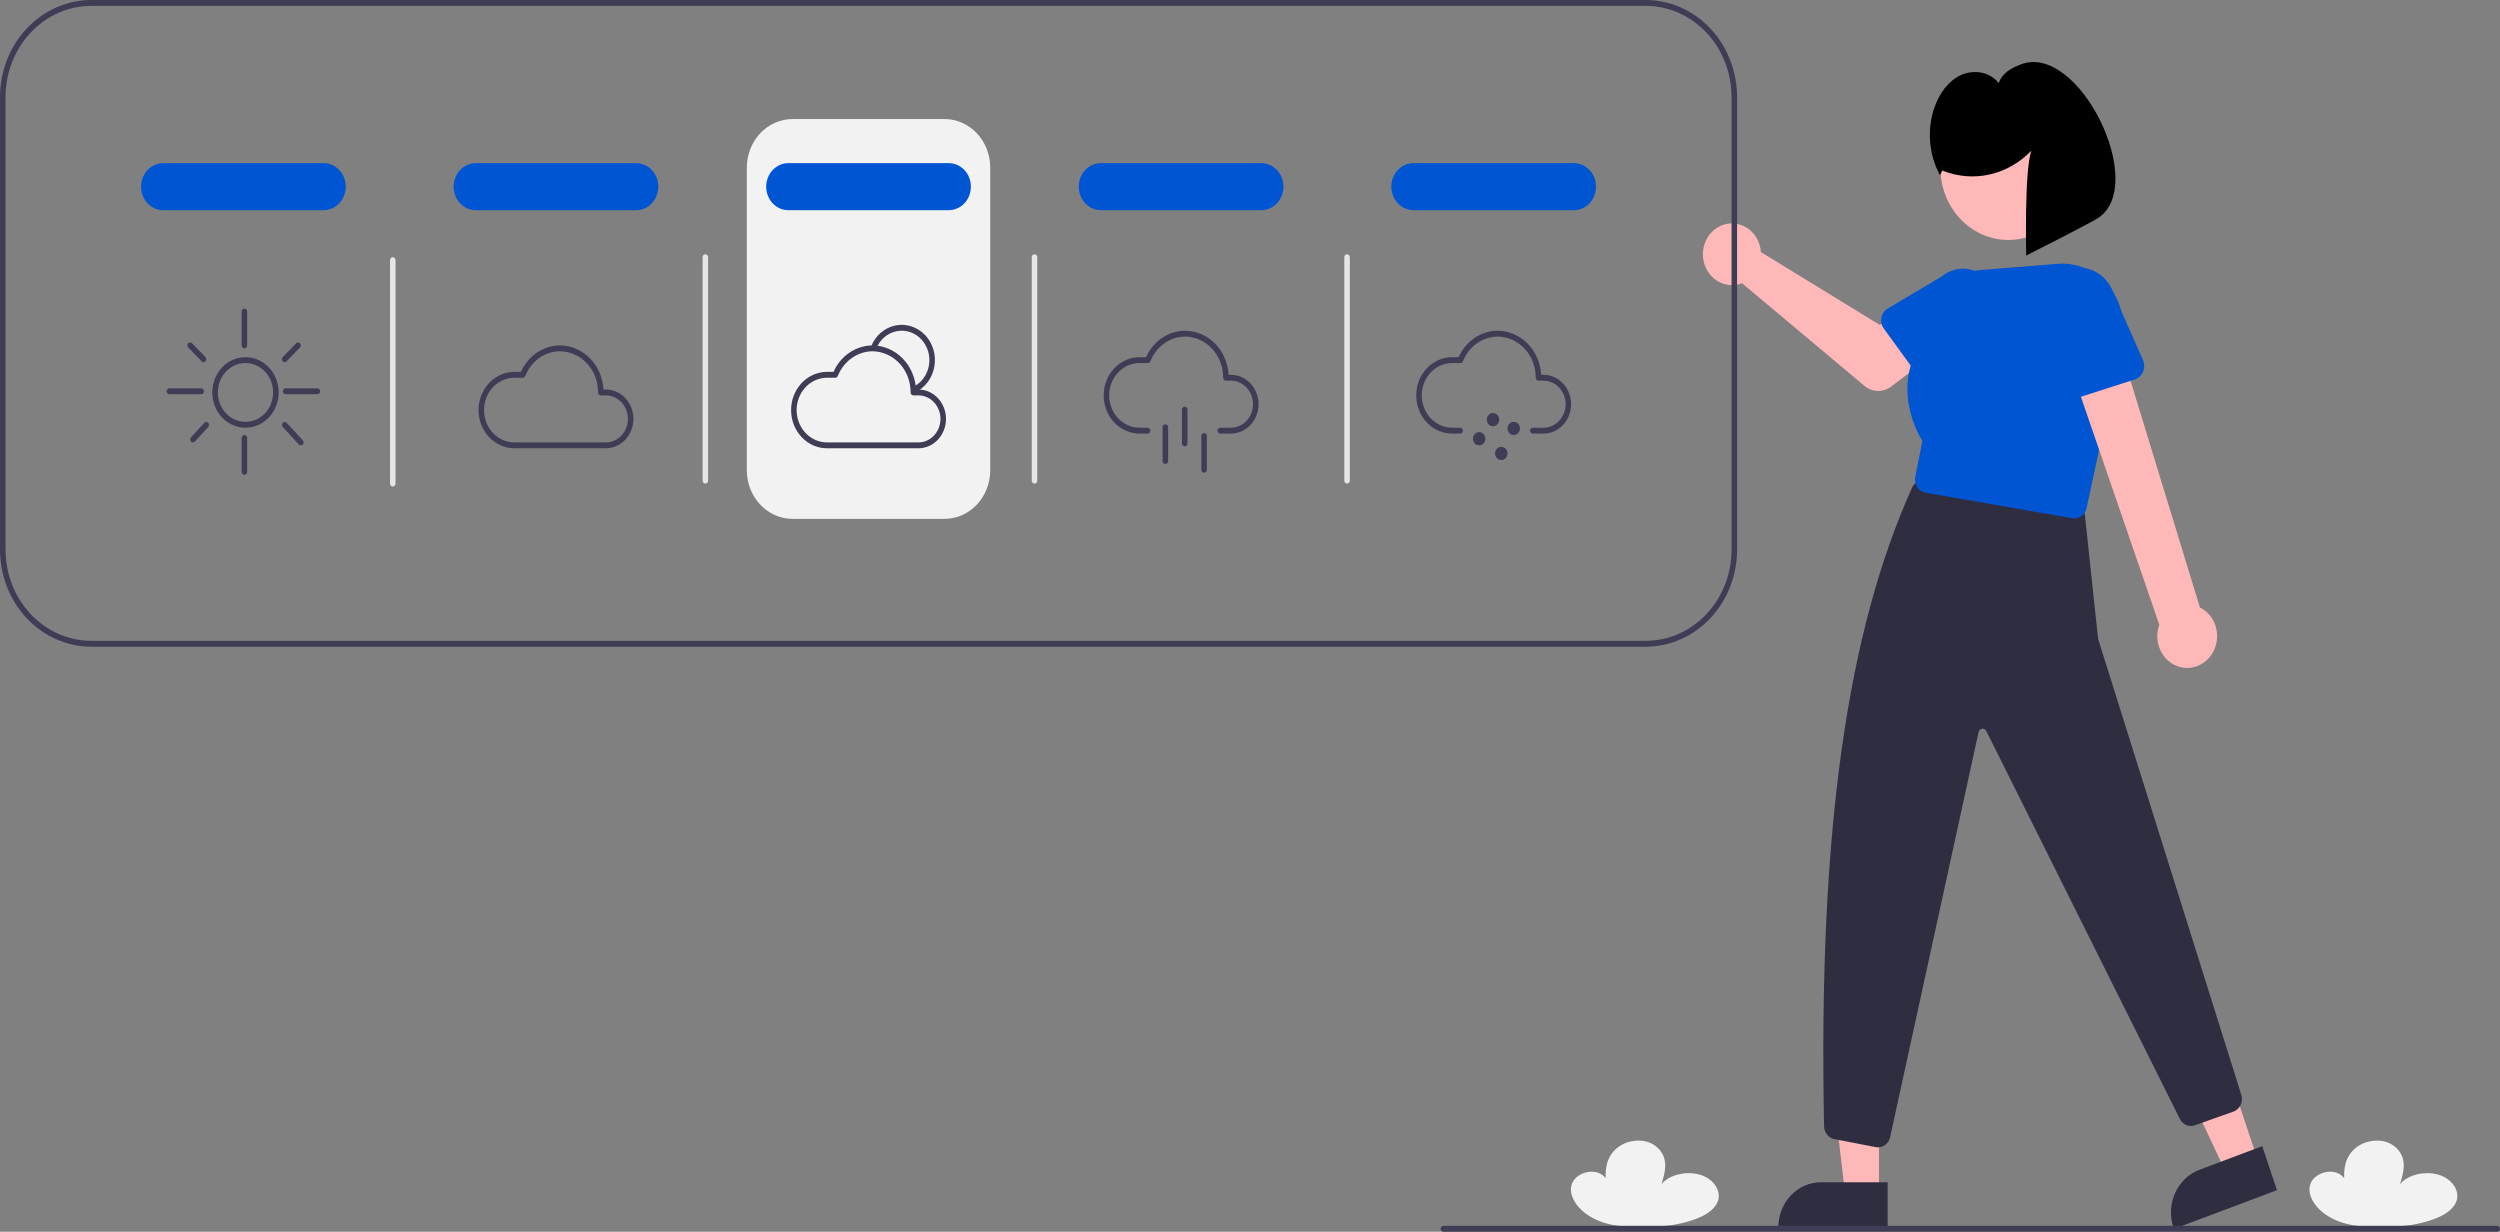 <svg width="205" height="101" viewBox="0 0 205 101" fill="none" xmlns="http://www.w3.org/2000/svg">
<rect x="0" y="0" width="205" height="101" fill="#808080" stroke="none"/>
<g clip-path="url(#clip0_8_3749)">
<path d="M193.748 100.55C192.008 100.474 190.424 99.728 189.707 98.572C189.673 98.518 189.642 98.463 189.612 98.407C189.35 97.915 189.269 97.349 189.555 96.863C189.841 96.378 190.556 96.01 191.274 96.086C191.992 96.163 192.552 96.771 192.255 97.253C192.189 96.279 192.134 95.257 192.873 94.409C193.279 93.967 193.81 93.675 194.385 93.579C195.872 93.301 196.86 94.195 197.058 95.098C197.204 95.764 197.003 96.442 196.802 97.101C197.421 96.323 198.893 95.978 200.02 96.345C201.147 96.712 201.772 97.742 201.387 98.595C200.934 99.601 199.421 100.121 198.016 100.396C196.856 100.623 195.116 100.611 193.748 100.55Z" fill="#F2F2F2"/>
<path d="M133.188 100.55C131.448 100.474 129.864 99.728 129.147 98.572C129.113 98.518 129.082 98.463 129.052 98.407C128.79 97.915 128.709 97.349 128.995 96.863C129.281 96.378 129.996 96.01 130.714 96.086C131.432 96.163 131.992 96.771 131.695 97.253C131.629 96.279 131.574 95.257 132.313 94.409C132.719 93.967 133.25 93.675 133.825 93.579C135.313 93.301 136.301 94.195 136.498 95.098C136.644 95.764 136.443 96.442 136.242 97.101C136.861 96.323 138.333 95.978 139.46 96.345C140.587 96.712 141.212 97.742 140.827 98.595C140.374 99.601 138.861 100.121 137.456 100.396C136.296 100.623 134.557 100.611 133.188 100.55Z" fill="#F2F2F2"/>
<path d="M77.458 42.545H64.983C63.991 42.544 63.039 42.125 62.338 41.379C61.636 40.633 61.242 39.623 61.24 38.568V13.74C61.242 12.685 61.636 11.674 62.338 10.929C63.039 10.183 63.991 9.764 64.983 9.763H77.458C78.45 9.764 79.401 10.183 80.103 10.929C80.804 11.674 81.199 12.685 81.2 13.74V38.568C81.199 39.623 80.804 40.633 80.103 41.379C79.401 42.125 78.45 42.544 77.458 42.545Z" fill="#F2F2F2"/>
<path d="M154.078 97.909H151.297L149.974 86.51L154.078 86.51L154.078 97.909Z" fill="#FFB8B8"/>
<path d="M154.787 100.774L145.821 100.773V100.653C145.821 100.166 145.911 99.684 146.086 99.234C146.262 98.784 146.519 98.375 146.843 98.03C147.167 97.686 147.552 97.413 147.975 97.226C148.399 97.04 148.852 96.944 149.311 96.944H149.311L154.787 96.944L154.787 100.774Z" fill="#2F2E41"/>
<path d="M185.142 95.144L182.52 96.131L177.693 85.855L181.561 84.399L185.142 95.144Z" fill="#FFB8B8"/>
<path d="M186.71 97.593L178.258 100.774L178.22 100.66C178.067 100.201 178.001 99.714 178.025 99.228C178.049 98.742 178.162 98.265 178.36 97.825C178.557 97.386 178.834 96.992 179.174 96.666C179.515 96.34 179.913 96.088 180.345 95.926L180.345 95.926L185.507 93.983L186.71 97.593Z" fill="#2F2E41"/>
<path d="M154 94.082C153.938 94.082 153.876 94.076 153.814 94.064L150.414 93.407C150.182 93.362 149.973 93.233 149.82 93.042C149.667 92.852 149.581 92.612 149.575 92.362C149.081 68.036 151.511 51.69 156.798 39.973C156.892 39.765 157.046 39.596 157.237 39.488C157.429 39.38 157.648 39.341 157.862 39.375L170.09 41.251C170.313 41.285 170.519 41.397 170.676 41.569C170.833 41.742 170.932 41.964 170.958 42.202L172.036 52.303C172.042 52.358 172.053 52.411 172.068 52.464L183.792 89.795C183.872 90.066 183.849 90.361 183.728 90.614C183.606 90.868 183.396 91.061 183.142 91.152L179.974 92.275C179.741 92.356 179.488 92.346 179.261 92.246C179.035 92.146 178.849 91.963 178.738 91.731L162.88 59.951C162.848 59.884 162.798 59.83 162.736 59.794C162.674 59.759 162.603 59.745 162.533 59.754C162.464 59.763 162.398 59.795 162.346 59.846C162.294 59.896 162.258 59.962 162.243 60.035L154.994 93.229C154.945 93.471 154.819 93.687 154.639 93.842C154.458 93.997 154.233 94.082 154 94.082Z" fill="#2F2E41"/>
<path d="M144.336 20.272C144.364 20.402 144.382 20.534 144.391 20.667L154.134 26.641L156.502 25.192L159.027 28.704L155.069 31.703C154.749 31.945 154.364 32.07 153.972 32.06C153.579 32.05 153.2 31.905 152.892 31.646L142.845 23.223C142.391 23.401 141.898 23.428 141.429 23.301C140.961 23.174 140.54 22.898 140.222 22.511C139.905 22.123 139.706 21.642 139.652 21.131C139.598 20.621 139.692 20.105 139.921 19.652C140.15 19.199 140.503 18.831 140.933 18.597C141.363 18.363 141.851 18.274 142.33 18.341C142.809 18.408 143.258 18.629 143.616 18.974C143.975 19.319 144.226 19.771 144.336 20.272Z" fill="#FFB8B8"/>
<path d="M154.268 26.044C154.297 25.891 154.357 25.747 154.444 25.621C154.53 25.495 154.641 25.39 154.769 25.314L159.241 22.657C159.835 22.17 160.586 21.953 161.331 22.054C162.075 22.154 162.752 22.565 163.212 23.195C163.672 23.825 163.878 24.623 163.786 25.415C163.693 26.206 163.309 26.926 162.717 27.417L159.152 31.351C159.05 31.463 158.927 31.551 158.79 31.608C158.654 31.665 158.508 31.69 158.361 31.682C158.215 31.673 158.072 31.631 157.942 31.558C157.812 31.486 157.698 31.384 157.609 31.261L154.46 26.924C154.37 26.8 154.306 26.658 154.273 26.506C154.24 26.354 154.238 26.196 154.268 26.044Z" fill="#0055D3"/>
<path d="M164.68 19.676C167.757 19.676 170.251 17.026 170.251 13.756C170.251 10.486 167.757 7.835 164.68 7.835C161.603 7.835 159.109 10.486 159.109 13.756C159.109 17.026 161.603 19.676 164.68 19.676Z" fill="#FFB8B8"/>
<path d="M170.105 42.514C170.049 42.514 169.994 42.509 169.939 42.499L157.883 40.399C157.747 40.375 157.617 40.322 157.5 40.243C157.384 40.165 157.284 40.062 157.206 39.941C157.128 39.819 157.074 39.683 157.047 39.539C157.02 39.395 157.021 39.247 157.05 39.103L157.637 36.165C157.336 35.689 154.892 31.55 157.869 27.662C157.812 26.281 158.264 24.93 159.13 23.898C159.996 22.866 161.206 22.234 162.504 22.136L168.734 21.633C169.536 21.569 170.34 21.71 171.08 22.044C171.819 22.379 172.472 22.897 172.984 23.556C173.496 24.215 173.851 24.994 174.02 25.83C174.19 26.665 174.167 27.531 173.956 28.355L171.1 41.67C171.048 41.909 170.921 42.123 170.741 42.276C170.56 42.43 170.336 42.513 170.105 42.514Z" fill="#0055D3"/>
<path d="M181.363 53.648C181.567 53.338 181.705 52.984 181.767 52.611C181.829 52.238 181.813 51.856 181.721 51.49C181.629 51.124 181.462 50.785 181.233 50.495C181.004 50.205 180.717 49.972 180.394 49.813L173.53 27.384L169.552 29.39L177.063 51.229C176.846 51.823 176.843 52.481 177.053 53.078C177.263 53.675 177.672 54.17 178.202 54.468C178.732 54.766 179.346 54.847 179.929 54.696C180.512 54.545 181.022 54.172 181.363 53.648Z" fill="#FFB8B8"/>
<path d="M175.048 31.118L169.766 32.814C169.616 32.862 169.457 32.875 169.302 32.853C169.146 32.83 168.997 32.772 168.865 32.683C168.732 32.593 168.619 32.474 168.534 32.334C168.448 32.195 168.392 32.037 168.369 31.872L167.567 26.088C167.339 25.269 167.426 24.387 167.808 23.637C168.191 22.886 168.838 22.326 169.608 22.082C170.378 21.837 171.207 21.927 171.915 22.332C172.622 22.737 173.15 23.423 173.382 24.241L175.721 29.512C175.788 29.663 175.823 29.827 175.825 29.994C175.827 30.161 175.794 30.326 175.731 30.478C175.667 30.631 175.573 30.767 175.455 30.877C175.337 30.988 175.199 31.07 175.048 31.118H175.048Z" fill="#0055D3"/>
<path d="M159.265 13.984C160.502 14.485 161.848 14.598 163.143 14.309C164.438 14.02 165.628 13.341 166.571 12.354C165.986 13.995 166.15 20.953 166.15 20.953C166.15 20.953 171.332 18.338 172.035 17.881C176.187 15.18 170.46 3.432 165.696 5.285C164.889 5.599 164.215 5.968 163.889 6.813C163.178 5.88 161.831 5.678 160.795 6.157C159.759 6.636 159.023 7.674 158.627 8.798C158.314 9.705 158.193 10.675 158.271 11.637C158.349 12.6 158.625 13.533 159.079 14.37L159.265 13.984Z" fill="black"/>
<path d="M134.956 0H7.485C5.5 0.002 3.598 0.841 2.194 2.332C0.791 3.823 0.002 5.846 0 7.955V45.076C0.002 47.185 0.791 49.208 2.194 50.699C3.598 52.19 5.5 53.029 7.485 53.031H134.956C136.94 53.029 138.843 52.19 140.246 50.699C141.649 49.208 142.439 47.185 142.441 45.076V7.955C142.439 5.846 141.649 3.823 140.246 2.332C138.843 0.841 136.94 0.002 134.956 0ZM141.987 45.076C141.985 47.057 141.243 48.957 139.925 50.358C138.607 51.758 136.82 52.546 134.956 52.549H7.485C5.621 52.546 3.834 51.758 2.516 50.358C1.198 48.957 0.456 47.057 0.454 45.076V7.955C0.456 5.974 1.198 4.074 2.516 2.674C3.834 1.273 5.621 0.485 7.485 0.482H134.956C136.82 0.485 138.607 1.273 139.925 2.674C141.243 4.074 141.985 5.974 141.987 7.955V45.076Z" fill="#3F3D56"/>
<path d="M20.13 35.073C19.592 35.073 19.065 34.903 18.618 34.585C18.17 34.267 17.821 33.816 17.615 33.287C17.409 32.759 17.355 32.177 17.46 31.616C17.566 31.055 17.825 30.539 18.205 30.135C18.586 29.73 19.071 29.455 19.599 29.343C20.127 29.232 20.674 29.289 21.172 29.508C21.669 29.727 22.094 30.098 22.393 30.573C22.692 31.049 22.852 31.608 22.852 32.18C22.851 32.947 22.564 33.682 22.054 34.225C21.543 34.767 20.852 35.072 20.13 35.073ZM20.13 29.77C19.681 29.77 19.243 29.911 18.87 30.176C18.497 30.441 18.206 30.817 18.035 31.258C17.863 31.698 17.818 32.183 17.905 32.651C17.993 33.118 18.209 33.548 18.526 33.885C18.843 34.222 19.247 34.451 19.688 34.544C20.128 34.637 20.584 34.59 20.998 34.407C21.412 34.225 21.767 33.916 22.016 33.519C22.265 33.123 22.398 32.657 22.398 32.18C22.398 31.541 22.158 30.928 21.733 30.477C21.308 30.025 20.731 29.77 20.13 29.77Z" fill="#3F3D56"/>
<path d="M20.041 28.564C19.98 28.564 19.923 28.539 19.88 28.494C19.838 28.449 19.814 28.387 19.814 28.323V25.551C19.814 25.487 19.838 25.426 19.88 25.381C19.923 25.336 19.98 25.31 20.041 25.31C20.101 25.31 20.159 25.336 20.201 25.381C20.244 25.426 20.267 25.487 20.267 25.551V28.323C20.267 28.387 20.244 28.449 20.201 28.494C20.159 28.539 20.101 28.564 20.041 28.564Z" fill="#3F3D56"/>
<path d="M16.501 32.326H13.893C13.832 32.326 13.775 32.301 13.732 32.256C13.69 32.211 13.666 32.149 13.666 32.085C13.666 32.021 13.69 31.96 13.732 31.915C13.775 31.87 13.832 31.844 13.893 31.844H16.501C16.561 31.844 16.619 31.87 16.661 31.915C16.704 31.96 16.728 32.021 16.728 32.085C16.728 32.149 16.704 32.211 16.661 32.256C16.619 32.301 16.561 32.326 16.501 32.326Z" fill="#3F3D56"/>
<path d="M26.027 32.326H23.419C23.359 32.326 23.301 32.301 23.258 32.256C23.216 32.211 23.192 32.149 23.192 32.085C23.192 32.021 23.216 31.96 23.258 31.915C23.301 31.87 23.359 31.844 23.419 31.844H26.027C26.087 31.844 26.145 31.87 26.188 31.915C26.23 31.96 26.254 32.021 26.254 32.085C26.254 32.149 26.23 32.211 26.188 32.256C26.145 32.301 26.087 32.326 26.027 32.326Z" fill="#3F3D56"/>
<path d="M23.347 29.691C23.302 29.691 23.258 29.676 23.22 29.65C23.183 29.623 23.154 29.585 23.137 29.54C23.12 29.496 23.116 29.447 23.125 29.4C23.135 29.353 23.157 29.31 23.189 29.277L24.282 28.15C24.325 28.106 24.383 28.081 24.443 28.082C24.503 28.083 24.56 28.11 24.602 28.155C24.644 28.201 24.667 28.263 24.666 28.327C24.665 28.391 24.641 28.452 24.597 28.496L23.505 29.623C23.463 29.666 23.406 29.691 23.347 29.691Z" fill="#3F3D56"/>
<path d="M16.686 29.691C16.627 29.691 16.57 29.666 16.528 29.623L15.436 28.496C15.414 28.474 15.397 28.448 15.385 28.419C15.374 28.39 15.367 28.359 15.367 28.327C15.366 28.295 15.372 28.264 15.383 28.235C15.394 28.205 15.41 28.178 15.431 28.155C15.452 28.133 15.476 28.115 15.504 28.102C15.531 28.09 15.56 28.083 15.59 28.082C15.62 28.082 15.65 28.088 15.677 28.099C15.705 28.111 15.73 28.128 15.752 28.15L16.844 29.277C16.876 29.31 16.899 29.353 16.908 29.4C16.917 29.447 16.913 29.496 16.896 29.54C16.879 29.585 16.85 29.623 16.813 29.65C16.775 29.676 16.731 29.691 16.686 29.691Z" fill="#3F3D56"/>
<path d="M15.82 36.278C15.776 36.278 15.732 36.264 15.695 36.238C15.658 36.212 15.629 36.175 15.611 36.131C15.594 36.087 15.589 36.039 15.598 35.992C15.606 35.946 15.627 35.903 15.658 35.869L16.75 34.673C16.792 34.628 16.849 34.601 16.909 34.6C16.97 34.599 17.028 34.624 17.071 34.669C17.114 34.713 17.139 34.774 17.14 34.838C17.14 34.902 17.117 34.964 17.076 35.01L15.983 36.205C15.962 36.228 15.937 36.246 15.909 36.259C15.881 36.272 15.851 36.278 15.82 36.278Z" fill="#3F3D56"/>
<path d="M24.666 36.519C24.636 36.519 24.606 36.513 24.578 36.5C24.55 36.488 24.525 36.469 24.504 36.446L23.185 35.01C23.164 34.987 23.148 34.96 23.137 34.931C23.125 34.902 23.12 34.87 23.12 34.839C23.121 34.807 23.127 34.776 23.139 34.747C23.15 34.718 23.167 34.691 23.189 34.669C23.21 34.647 23.235 34.63 23.263 34.618C23.291 34.606 23.32 34.6 23.35 34.6C23.38 34.601 23.409 34.608 23.436 34.62C23.464 34.633 23.489 34.651 23.509 34.673L24.829 36.11C24.86 36.144 24.881 36.187 24.889 36.233C24.897 36.28 24.893 36.328 24.875 36.372C24.858 36.415 24.829 36.453 24.792 36.479C24.755 36.505 24.711 36.519 24.666 36.519Z" fill="#3F3D56"/>
<path d="M20.041 38.93C19.98 38.93 19.923 38.904 19.88 38.859C19.838 38.814 19.814 38.752 19.814 38.688V35.916C19.814 35.852 19.838 35.791 19.88 35.746C19.923 35.701 19.98 35.675 20.041 35.675C20.101 35.675 20.159 35.701 20.201 35.746C20.244 35.791 20.267 35.852 20.267 35.916V38.688C20.267 38.752 20.244 38.814 20.201 38.859C20.159 38.904 20.101 38.93 20.041 38.93Z" fill="#3F3D56"/>
<path d="M49.71 36.76H42.138C41.365 36.746 40.628 36.41 40.085 35.824C39.543 35.238 39.239 34.449 39.239 33.627C39.239 32.804 39.543 32.015 40.085 31.429C40.628 30.843 41.365 30.507 42.138 30.493H42.717C43.005 29.846 43.458 29.299 44.026 28.916C44.593 28.532 45.251 28.326 45.924 28.323C46.839 28.332 47.716 28.711 48.377 29.383C49.039 30.054 49.434 30.968 49.484 31.939H49.71C50.305 31.95 50.872 32.208 51.29 32.659C51.707 33.11 51.941 33.717 51.941 34.35C51.941 34.982 51.707 35.589 51.29 36.04C50.872 36.491 50.305 36.75 49.71 36.76ZM42.138 30.975C41.485 30.989 40.863 31.274 40.406 31.77C39.949 32.266 39.693 32.932 39.693 33.627C39.693 34.321 39.949 34.987 40.406 35.483C40.863 35.979 41.485 36.264 42.138 36.278H49.71C50.185 36.268 50.637 36.06 50.969 35.699C51.301 35.339 51.487 34.854 51.487 34.35C51.487 33.845 51.301 33.36 50.969 33C50.637 32.639 50.185 32.432 49.71 32.421H49.264C49.204 32.421 49.147 32.396 49.104 32.351C49.062 32.305 49.038 32.244 49.038 32.18C49.045 31.294 48.721 30.441 48.137 29.809C47.554 29.176 46.758 28.815 45.924 28.805C45.314 28.809 44.719 29.003 44.212 29.362C43.705 29.722 43.309 30.232 43.072 30.829C43.054 30.872 43.025 30.909 42.988 30.935C42.951 30.961 42.908 30.975 42.864 30.975H42.138Z" fill="#3F3D56"/>
<path d="M75.002 32.194L74.825 31.75C75.168 31.596 75.47 31.354 75.705 31.047C75.939 30.739 76.099 30.375 76.169 29.986C76.24 29.597 76.219 29.196 76.109 28.818C75.999 28.439 75.803 28.096 75.539 27.817C75.274 27.538 74.949 27.333 74.592 27.219C74.236 27.106 73.858 27.087 73.493 27.166C73.127 27.244 72.786 27.417 72.499 27.669C72.211 27.921 71.987 28.244 71.844 28.61L71.425 28.426C71.596 27.987 71.865 27.599 72.21 27.297C72.555 26.995 72.965 26.787 73.403 26.693C73.841 26.599 74.294 26.621 74.722 26.758C75.151 26.894 75.541 27.14 75.858 27.474C76.176 27.809 76.411 28.221 76.543 28.675C76.675 29.129 76.699 29.611 76.615 30.077C76.53 30.544 76.339 30.981 76.057 31.35C75.776 31.719 75.413 32.009 75.002 32.194Z" fill="#3F3D56"/>
<path d="M75.34 36.76H67.769C66.995 36.746 66.258 36.41 65.716 35.824C65.173 35.238 64.869 34.449 64.869 33.627C64.869 32.804 65.173 32.015 65.716 31.429C66.258 30.843 66.995 30.507 67.769 30.493H68.348C68.635 29.846 69.088 29.299 69.656 28.916C70.223 28.532 70.882 28.326 71.554 28.323C72.469 28.332 73.346 28.711 74.008 29.383C74.669 30.054 75.065 30.968 75.115 31.939H75.34C75.935 31.95 76.502 32.208 76.92 32.659C77.337 33.11 77.571 33.717 77.571 34.35C77.571 34.982 77.337 35.589 76.92 36.04C76.502 36.491 75.935 36.75 75.34 36.76ZM67.769 30.975C67.115 30.989 66.494 31.274 66.036 31.77C65.579 32.266 65.323 32.932 65.323 33.627C65.323 34.321 65.579 34.987 66.036 35.483C66.494 35.979 67.115 36.264 67.769 36.278H75.34C75.815 36.268 76.267 36.06 76.599 35.699C76.931 35.339 77.118 34.854 77.118 34.35C77.118 33.845 76.931 33.36 76.599 33C76.267 32.639 75.815 32.432 75.34 32.421H74.895C74.835 32.421 74.777 32.396 74.734 32.351C74.692 32.305 74.668 32.244 74.668 32.18C74.675 31.294 74.351 30.441 73.768 29.809C73.184 29.176 72.388 28.815 71.554 28.805C70.945 28.809 70.349 29.003 69.842 29.362C69.335 29.722 68.939 30.232 68.702 30.829C68.685 30.872 68.656 30.909 68.618 30.935C68.582 30.961 68.538 30.975 68.494 30.975H67.769Z" fill="#3F3D56"/>
<path d="M100.97 35.555H100.06C100 35.555 99.942 35.529 99.9 35.484C99.857 35.439 99.833 35.378 99.833 35.314C99.833 35.25 99.857 35.189 99.9 35.143C99.942 35.098 100 35.073 100.06 35.073H100.97C101.445 35.062 101.897 34.855 102.229 34.494C102.562 34.134 102.748 33.649 102.748 33.144C102.748 32.64 102.562 32.155 102.229 31.795C101.897 31.434 101.445 31.226 100.97 31.216H100.525C100.465 31.216 100.407 31.191 100.365 31.145C100.322 31.1 100.298 31.039 100.298 30.975C100.305 30.089 99.981 29.236 99.398 28.604C98.814 27.971 98.018 27.61 97.185 27.6C96.575 27.604 95.98 27.797 95.473 28.157C94.966 28.517 94.569 29.027 94.332 29.624C94.315 29.667 94.286 29.704 94.249 29.73C94.212 29.756 94.168 29.77 94.124 29.77H93.399C92.746 29.784 92.124 30.069 91.667 30.565C91.209 31.061 90.953 31.727 90.953 32.421C90.953 33.115 91.209 33.782 91.667 34.278C92.124 34.773 92.746 35.059 93.399 35.073H94.102C94.162 35.073 94.22 35.098 94.262 35.143C94.305 35.189 94.329 35.25 94.329 35.314C94.329 35.378 94.305 35.439 94.262 35.484C94.22 35.529 94.162 35.555 94.102 35.555H93.399C92.625 35.541 91.888 35.205 91.346 34.619C90.803 34.032 90.5 33.243 90.5 32.421C90.5 31.599 90.803 30.81 91.346 30.224C91.888 29.638 92.625 29.302 93.399 29.288H93.978C94.265 28.641 94.719 28.094 95.286 27.71C95.854 27.326 96.512 27.121 97.185 27.118C98.099 27.127 98.977 27.506 99.638 28.177C100.299 28.849 100.695 29.763 100.745 30.734H100.97C101.565 30.744 102.133 31.003 102.55 31.454C102.967 31.905 103.201 32.512 103.201 33.144C103.201 33.777 102.967 34.384 102.55 34.835C102.133 35.286 101.565 35.544 100.97 35.555Z" fill="#3F3D56"/>
<path d="M97.147 36.596C97.087 36.596 97.029 36.57 96.987 36.525C96.944 36.48 96.92 36.418 96.92 36.354V33.582C96.92 33.518 96.944 33.457 96.987 33.412C97.029 33.367 97.087 33.341 97.147 33.341C97.207 33.341 97.265 33.367 97.308 33.412C97.35 33.457 97.374 33.518 97.374 33.582V36.354C97.374 36.418 97.35 36.48 97.308 36.525C97.265 36.57 97.207 36.596 97.147 36.596Z" fill="#3F3D56"/>
<path d="M95.559 38.042C95.499 38.042 95.442 38.016 95.399 37.971C95.356 37.926 95.332 37.865 95.332 37.801V35.029C95.332 34.965 95.356 34.903 95.399 34.858C95.442 34.813 95.499 34.788 95.559 34.788C95.62 34.788 95.677 34.813 95.72 34.858C95.762 34.903 95.786 34.965 95.786 35.029V37.801C95.786 37.865 95.762 37.926 95.72 37.971C95.677 38.016 95.62 38.042 95.559 38.042Z" fill="#3F3D56"/>
<path d="M98.735 38.765C98.675 38.765 98.617 38.739 98.574 38.694C98.532 38.649 98.508 38.588 98.508 38.524V35.752C98.508 35.688 98.532 35.627 98.574 35.581C98.617 35.536 98.675 35.511 98.735 35.511C98.795 35.511 98.853 35.536 98.895 35.581C98.938 35.627 98.962 35.688 98.962 35.752V38.524C98.962 38.588 98.938 38.649 98.895 38.694C98.853 38.739 98.795 38.765 98.735 38.765Z" fill="#3F3D56"/>
<path d="M126.601 35.555H125.69C125.63 35.555 125.572 35.529 125.53 35.484C125.487 35.439 125.463 35.378 125.463 35.314C125.463 35.25 125.487 35.189 125.53 35.143C125.572 35.098 125.63 35.073 125.69 35.073H126.601C127.075 35.062 127.527 34.855 127.86 34.494C128.192 34.134 128.378 33.649 128.378 33.144C128.378 32.64 128.192 32.155 127.86 31.795C127.527 31.434 127.075 31.226 126.601 31.216H126.155C126.095 31.216 126.037 31.191 125.995 31.145C125.952 31.1 125.928 31.039 125.928 30.975C125.936 30.089 125.612 29.236 125.028 28.604C124.444 27.971 123.648 27.61 122.815 27.6C122.205 27.604 121.61 27.797 121.103 28.157C120.596 28.517 120.199 29.027 119.963 29.624C119.945 29.667 119.916 29.704 119.879 29.73C119.842 29.756 119.799 29.77 119.754 29.77H119.029C118.376 29.784 117.754 30.069 117.297 30.565C116.84 31.061 116.584 31.727 116.584 32.421C116.584 33.115 116.84 33.782 117.297 34.278C117.754 34.773 118.376 35.059 119.029 35.073H119.732C119.792 35.073 119.85 35.098 119.893 35.143C119.935 35.189 119.959 35.25 119.959 35.314C119.959 35.378 119.935 35.439 119.893 35.484C119.85 35.529 119.792 35.555 119.732 35.555H119.029C118.256 35.541 117.518 35.205 116.976 34.619C116.434 34.032 116.13 33.243 116.13 32.421C116.13 31.599 116.434 30.81 116.976 30.224C117.518 29.638 118.256 29.302 119.029 29.288H119.608C119.895 28.641 120.349 28.094 120.916 27.71C121.484 27.326 122.142 27.121 122.815 27.118C123.73 27.127 124.607 27.506 125.268 28.177C125.929 28.849 126.325 29.763 126.375 30.734H126.601C127.196 30.744 127.763 31.003 128.18 31.454C128.598 31.905 128.832 32.512 128.832 33.144C128.832 33.777 128.598 34.384 128.18 34.835C127.763 35.286 127.196 35.544 126.601 35.555Z" fill="#3F3D56"/>
<path d="M122.424 34.952C122.706 34.952 122.934 34.709 122.934 34.41C122.934 34.11 122.706 33.868 122.424 33.868C122.142 33.868 121.914 34.11 121.914 34.41C121.914 34.709 122.142 34.952 122.424 34.952Z" fill="#3F3D56"/>
<path d="M124.125 35.675C124.407 35.675 124.636 35.433 124.636 35.133C124.636 34.834 124.407 34.591 124.125 34.591C123.843 34.591 123.615 34.834 123.615 35.133C123.615 35.433 123.843 35.675 124.125 35.675Z" fill="#3F3D56"/>
<path d="M121.29 36.519C121.572 36.519 121.8 36.276 121.8 35.977C121.8 35.677 121.572 35.434 121.29 35.434C121.008 35.434 120.78 35.677 120.78 35.977C120.78 36.276 121.008 36.519 121.29 36.519Z" fill="#3F3D56"/>
<path d="M123.105 37.724C123.386 37.724 123.615 37.481 123.615 37.182C123.615 36.883 123.386 36.64 123.105 36.64C122.823 36.64 122.594 36.883 122.594 37.182C122.594 37.481 122.823 37.724 123.105 37.724Z" fill="#3F3D56"/>
<path d="M26.538 17.235H13.382C12.901 17.235 12.439 17.032 12.099 16.67C11.759 16.309 11.568 15.818 11.568 15.307C11.568 14.795 11.759 14.305 12.099 13.943C12.439 13.582 12.901 13.378 13.382 13.378H26.538C27.019 13.378 27.48 13.582 27.821 13.943C28.161 14.305 28.352 14.795 28.352 15.307C28.352 15.818 28.161 16.309 27.821 16.67C27.48 17.032 27.019 17.235 26.538 17.235Z" fill="#0055D3"/>
<path d="M52.168 17.235H39.012C38.531 17.235 38.07 17.032 37.729 16.67C37.389 16.309 37.198 15.818 37.198 15.307C37.198 14.795 37.389 14.305 37.729 13.943C38.07 13.582 38.531 13.378 39.012 13.378H52.168C52.649 13.378 53.111 13.582 53.451 13.943C53.791 14.305 53.982 14.795 53.982 15.307C53.982 15.818 53.791 16.309 53.451 16.67C53.111 17.032 52.649 17.235 52.168 17.235Z" fill="#0055D3"/>
<path d="M77.798 17.235H64.643C64.161 17.235 63.7 17.032 63.36 16.67C63.019 16.309 62.828 15.818 62.828 15.307C62.828 14.795 63.019 14.305 63.36 13.943C63.7 13.582 64.161 13.378 64.643 13.378H77.798C78.279 13.378 78.741 13.582 79.081 13.943C79.421 14.305 79.612 14.795 79.612 15.307C79.612 15.818 79.421 16.309 79.081 16.67C78.741 17.032 78.279 17.235 77.798 17.235Z" fill="#0055D3"/>
<path d="M103.428 17.235H90.273C89.792 17.235 89.33 17.032 88.99 16.67C88.65 16.309 88.458 15.818 88.458 15.307C88.458 14.795 88.65 14.305 88.99 13.943C89.33 13.582 89.792 13.378 90.273 13.378H103.428C103.909 13.378 104.371 13.582 104.711 13.943C105.052 14.305 105.243 14.795 105.243 15.307C105.243 15.818 105.052 16.309 104.711 16.67C104.371 17.032 103.909 17.235 103.428 17.235Z" fill="#0055D3"/>
<path d="M129.059 17.235H115.903C115.422 17.235 114.96 17.032 114.62 16.67C114.28 16.309 114.089 15.818 114.089 15.307C114.089 14.795 114.28 14.305 114.62 13.943C114.96 13.582 115.422 13.378 115.903 13.378H129.059C129.54 13.378 130.001 13.582 130.342 13.943C130.682 14.305 130.873 14.795 130.873 15.307C130.873 15.818 130.682 16.309 130.342 16.67C130.001 17.032 129.54 17.235 129.059 17.235Z" fill="#0055D3"/>
<path d="M32.208 39.894C32.148 39.894 32.09 39.868 32.047 39.823C32.005 39.778 31.981 39.717 31.981 39.653V21.333C31.981 21.269 32.005 21.208 32.047 21.163C32.09 21.117 32.148 21.092 32.208 21.092C32.268 21.092 32.326 21.117 32.368 21.163C32.411 21.208 32.435 21.269 32.435 21.333V39.653C32.435 39.717 32.411 39.778 32.368 39.823C32.326 39.868 32.268 39.894 32.208 39.894Z" fill="#E6E6E6"/>
<path d="M57.838 39.653C57.778 39.653 57.72 39.627 57.678 39.582C57.635 39.537 57.611 39.476 57.611 39.412V21.092C57.611 21.028 57.635 20.967 57.678 20.921C57.72 20.876 57.778 20.851 57.838 20.851C57.898 20.851 57.956 20.876 57.998 20.921C58.041 20.967 58.065 21.028 58.065 21.092V39.412C58.065 39.476 58.041 39.537 57.998 39.582C57.956 39.627 57.898 39.653 57.838 39.653Z" fill="#E6E6E6"/>
<path d="M84.829 39.653C84.769 39.653 84.712 39.627 84.669 39.582C84.626 39.537 84.603 39.476 84.603 39.412V21.092C84.603 21.028 84.626 20.967 84.669 20.921C84.712 20.876 84.769 20.851 84.829 20.851C84.889 20.851 84.947 20.876 84.99 20.921C85.032 20.967 85.056 21.028 85.056 21.092V39.412C85.056 39.476 85.032 39.537 84.99 39.582C84.947 39.627 84.889 39.653 84.829 39.653Z" fill="#E6E6E6"/>
<path d="M110.46 39.653C110.399 39.653 110.342 39.627 110.299 39.582C110.257 39.537 110.233 39.476 110.233 39.412V21.092C110.233 21.028 110.257 20.967 110.299 20.921C110.342 20.876 110.399 20.851 110.46 20.851C110.52 20.851 110.577 20.876 110.62 20.921C110.663 20.967 110.686 21.028 110.686 21.092V39.412C110.686 39.476 110.663 39.537 110.62 39.582C110.577 39.627 110.52 39.653 110.46 39.653Z" fill="#E6E6E6"/>
<path d="M204.773 101H118.356C118.296 101 118.238 100.975 118.196 100.929C118.153 100.884 118.129 100.823 118.129 100.759C118.129 100.695 118.153 100.634 118.196 100.589C118.238 100.543 118.296 100.518 118.356 100.518H204.773C204.833 100.518 204.891 100.543 204.934 100.589C204.976 100.634 205 100.695 205 100.759C205 100.823 204.976 100.884 204.934 100.929C204.891 100.975 204.833 101 204.773 101Z" fill="#3F3D56"/>
</g>
<defs>
<clipPath id="clip0_8_3749">
<rect width="205" height="101" fill="white"/>
</clipPath>
</defs>
</svg>
